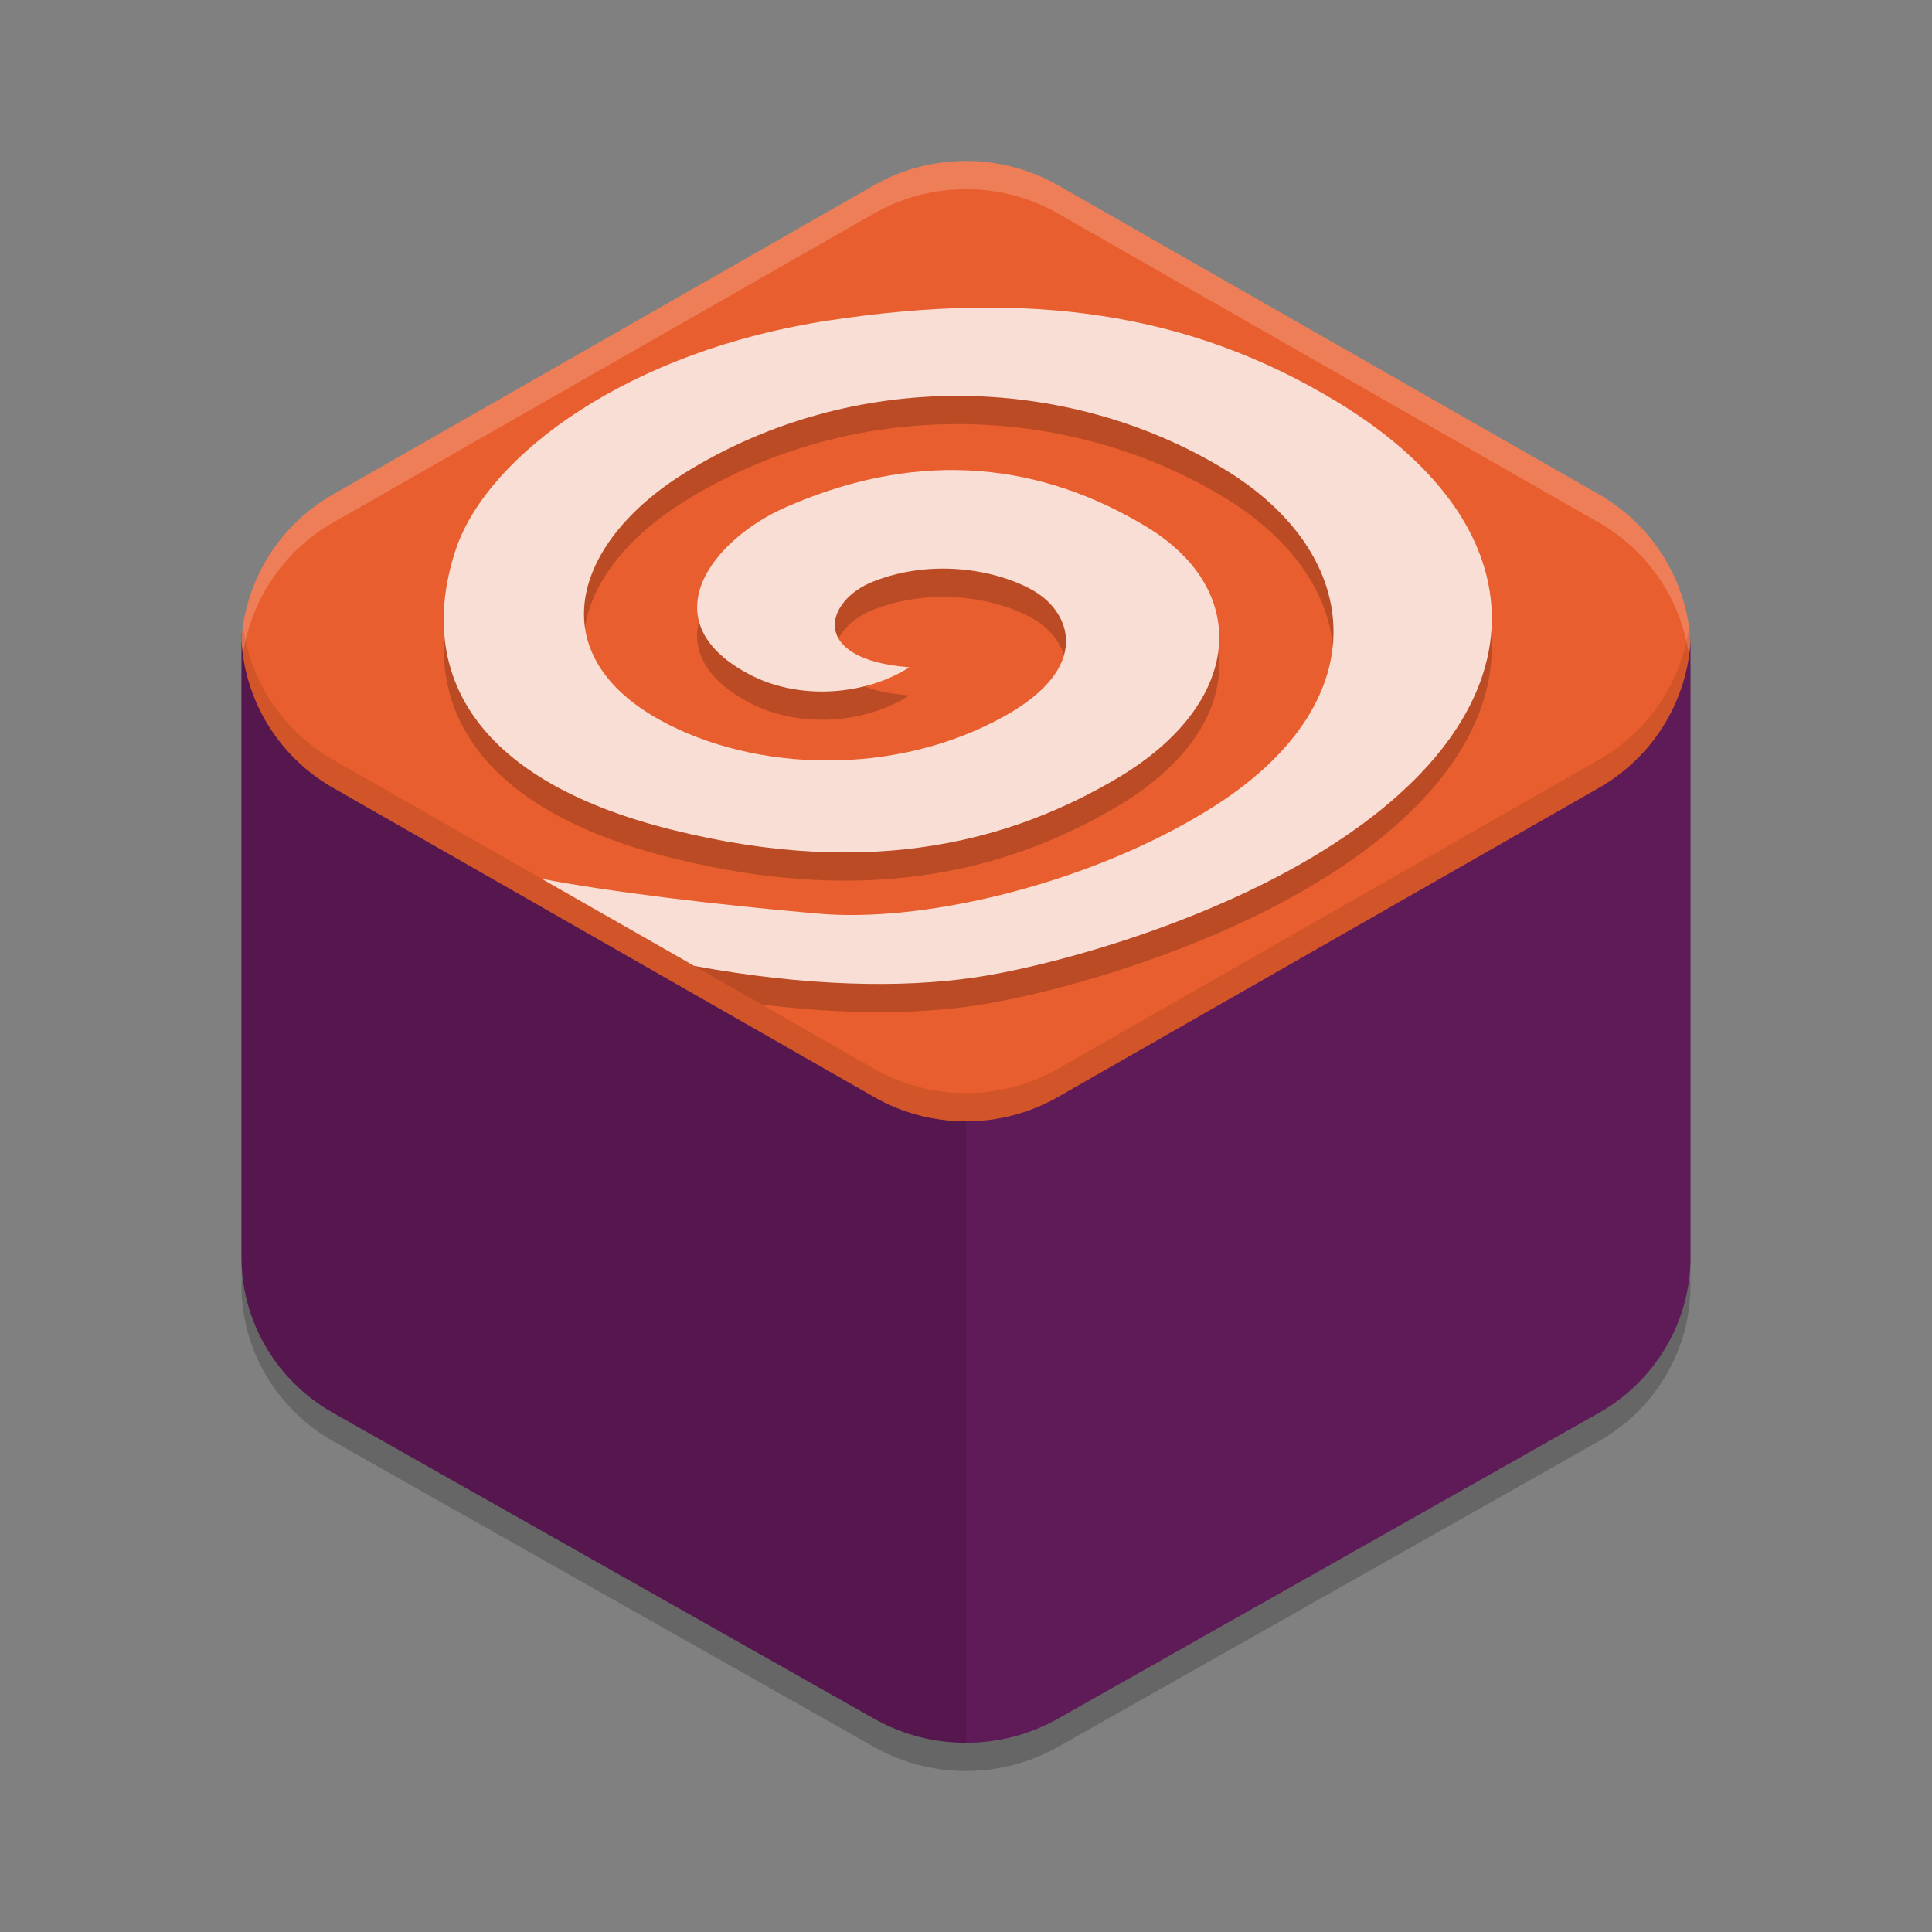 <svg xmlns="http://www.w3.org/2000/svg" width="24" height="24" version="1.1">
 <rect width="100%" height="100%" fill="#808080" stroke="none"/>
 <path style="opacity:0.2" d="M 3.004,8.219 C 3.002,8.256 3,8.293 3,8.331 V 15.971 C 3,16.769 3.435,17.506 4.142,17.905 L 10.858,21.701 C 11.565,22.1 12.435,22.1 13.142,21.701 L 19.858,17.905 C 20.565,17.506 21,16.768 21,15.97 V 8.331 C 20.999,8.303 20.997,8.275 20.995,8.246 21,8.246 3.004,8.219 3.004,8.219 Z"/>
 <path style="fill:#5f1a58" d="M 3.004,7.868 C 3.002,7.905 3,7.943 3,7.98 V 15.62 C 3,16.418 3.435,17.155 4.142,17.554 L 10.858,21.35 C 11.565,21.749 12.435,21.749 13.142,21.35 L 19.858,17.554 C 20.565,17.155 21,16.417 21,15.619 V 7.98 C 20.999,7.952 20.997,7.924 20.995,7.896 21,7.895 3.004,7.868 3.004,7.868 Z"/>
 <path style="fill:#e95e2e" d="M 12.054,2 V 2.001 A 2.285,2.261 0 0 0 10.858,2.302 L 4.136,6.143 A 2.285,2.261 0 0 0 3,7.955 2.285,2.261 0 0 0 4.136,9.786 L 10.858,13.627 A 2.285,2.261 0 0 0 13.142,13.627 L 19.864,9.786 A 2.285,2.261 0 0 0 21,7.974 2.285,2.261 0 0 0 19.864,6.143 L 13.142,2.302 A 2.285,2.261 0 0 0 12.054,2 Z"/>
 <path style="opacity:0.2;fill:#ffffff" d="M 12.053,2 V 2.001 A 2.285,2.261 0 0 0 10.858,2.301 L 4.136,6.142 A 2.285,2.261 0 0 0 3,7.955 2.285,2.261 0 0 0 3.02,8.123 2.285,2.261 0 0 1 4.136,6.493 L 10.858,2.652 A 2.285,2.261 0 0 1 12.053,2.352 V 2.351 A 2.285,2.261 0 0 1 13.142,2.652 L 19.864,6.493 A 2.285,2.261 0 0 1 20.98,8.138 2.285,2.261 0 0 0 21,7.973 2.285,2.261 0 0 0 19.864,6.142 L 13.142,2.301 A 2.285,2.261 0 0 0 12.053,2 Z"/>
 <path style="opacity:0.1" d="M 3.004,7.868 C 3.003,7.892 3.002,7.917 3.001,7.942 A 2.285,2.261 0 0 1 3.009,7.868 Z M 3.001,7.962 C 3.001,7.968 3,7.974 3,7.98 V 15.62 C 3,16.418 3.436,17.155 4.142,17.554 L 10.858,21.35 C 11.222,21.555 11.594,21.655 12,21.649 V 13.928 A 2.285,2.261 0 0 1 10.857,13.627 L 4.136,9.787 A 2.285,2.261 0 0 1 3.001,7.962 Z"/>
 <path style="opacity:0.1" d="M 3.02,7.79 A 2.285,2.261 0 0 0 3,7.955 2.285,2.261 0 0 0 4.136,9.787 L 10.858,13.627 A 2.285,2.261 0 0 0 13.142,13.627 L 19.864,9.787 A 2.285,2.261 0 0 0 21,7.973 2.285,2.261 0 0 0 20.98,7.806 2.285,2.261 0 0 1 19.864,9.436 L 13.142,13.276 A 2.285,2.261 0 0 1 10.858,13.276 L 4.136,9.436 A 2.285,2.261 0 0 1 3.02,7.79 Z"/>
 <path style="opacity:0.2" d="M 16.15,11.087 C 14.726,11.898 12.978,12.367 12.09,12.495 11.382,12.597 10.503,12.608 9.462,12.478 8.624,11.999 8.103,11.704 7.594,11.41 8.366,11.522 9.306,11.626 10.183,11.702 11.427,11.808 13.293,11.378 14.719,10.583 14.814,10.53 14.909,10.474 15.003,10.417 17.143,9.105 16.963,7.239 15.203,6.176 13.23,4.984 10.592,4.931 8.505,6.226 7.104,7.096 6.71,8.482 8.21,9.302 9.39,9.947 11.134,9.998 12.479,9.247 13.576,8.635 13.294,7.958 12.849,7.695 12.425,7.445 11.618,7.274 10.852,7.573 10.236,7.813 10.044,8.544 11.297,8.639 10.769,8.979 9.946,9.064 9.308,8.728 8.062,8.072 8.837,7.056 9.765,6.649 11.479,5.899 12.976,6.13 14.239,6.893 15.547,7.682 15.453,9.09 13.871,10.023 12.619,10.76 10.887,11.291 8.349,10.659 5.811,10.027 5.167,8.636 5.67,7.152 6.079,5.99 7.822,4.705 10.303,4.33 12.785,3.956 14.772,4.223 16.62,5.348 19.233,6.939 19.254,9.321 16.15,11.087 V 11.087"/>
 <path style="fill:#f9ded5" d="M 16.15,10.737 C 14.726,11.547 12.978,12.017 12.09,12.145 11.201,12.273 10.025,12.256 8.624,11.999 L 6.729,10.917 C 7.568,11.079 8.938,11.244 10.183,11.351 11.427,11.457 13.293,11.027 14.719,10.232 14.814,10.179 14.909,10.124 15.003,10.066 17.143,8.754 16.963,6.888 15.203,5.825 13.23,4.634 10.592,4.58 8.505,5.876 7.104,6.746 6.71,8.131 8.21,8.951 9.39,9.596 11.134,9.647 12.479,8.896 13.576,8.284 13.294,7.607 12.849,7.344 12.425,7.094 11.618,6.923 10.852,7.222 10.236,7.462 10.044,8.194 11.297,8.289 10.769,8.629 9.946,8.713 9.308,8.377 8.062,7.721 8.837,6.705 9.765,6.299 11.479,5.548 12.976,5.779 14.239,6.542 15.547,7.331 15.453,8.74 13.871,9.672 12.619,10.409 10.887,10.941 8.349,10.308 5.811,9.676 5.167,8.285 5.67,6.802 6.079,5.639 7.822,4.354 10.303,3.98 12.785,3.605 14.772,3.873 16.62,4.998 19.233,6.589 19.254,8.97 16.15,10.737 V 10.737"/>
</svg>
